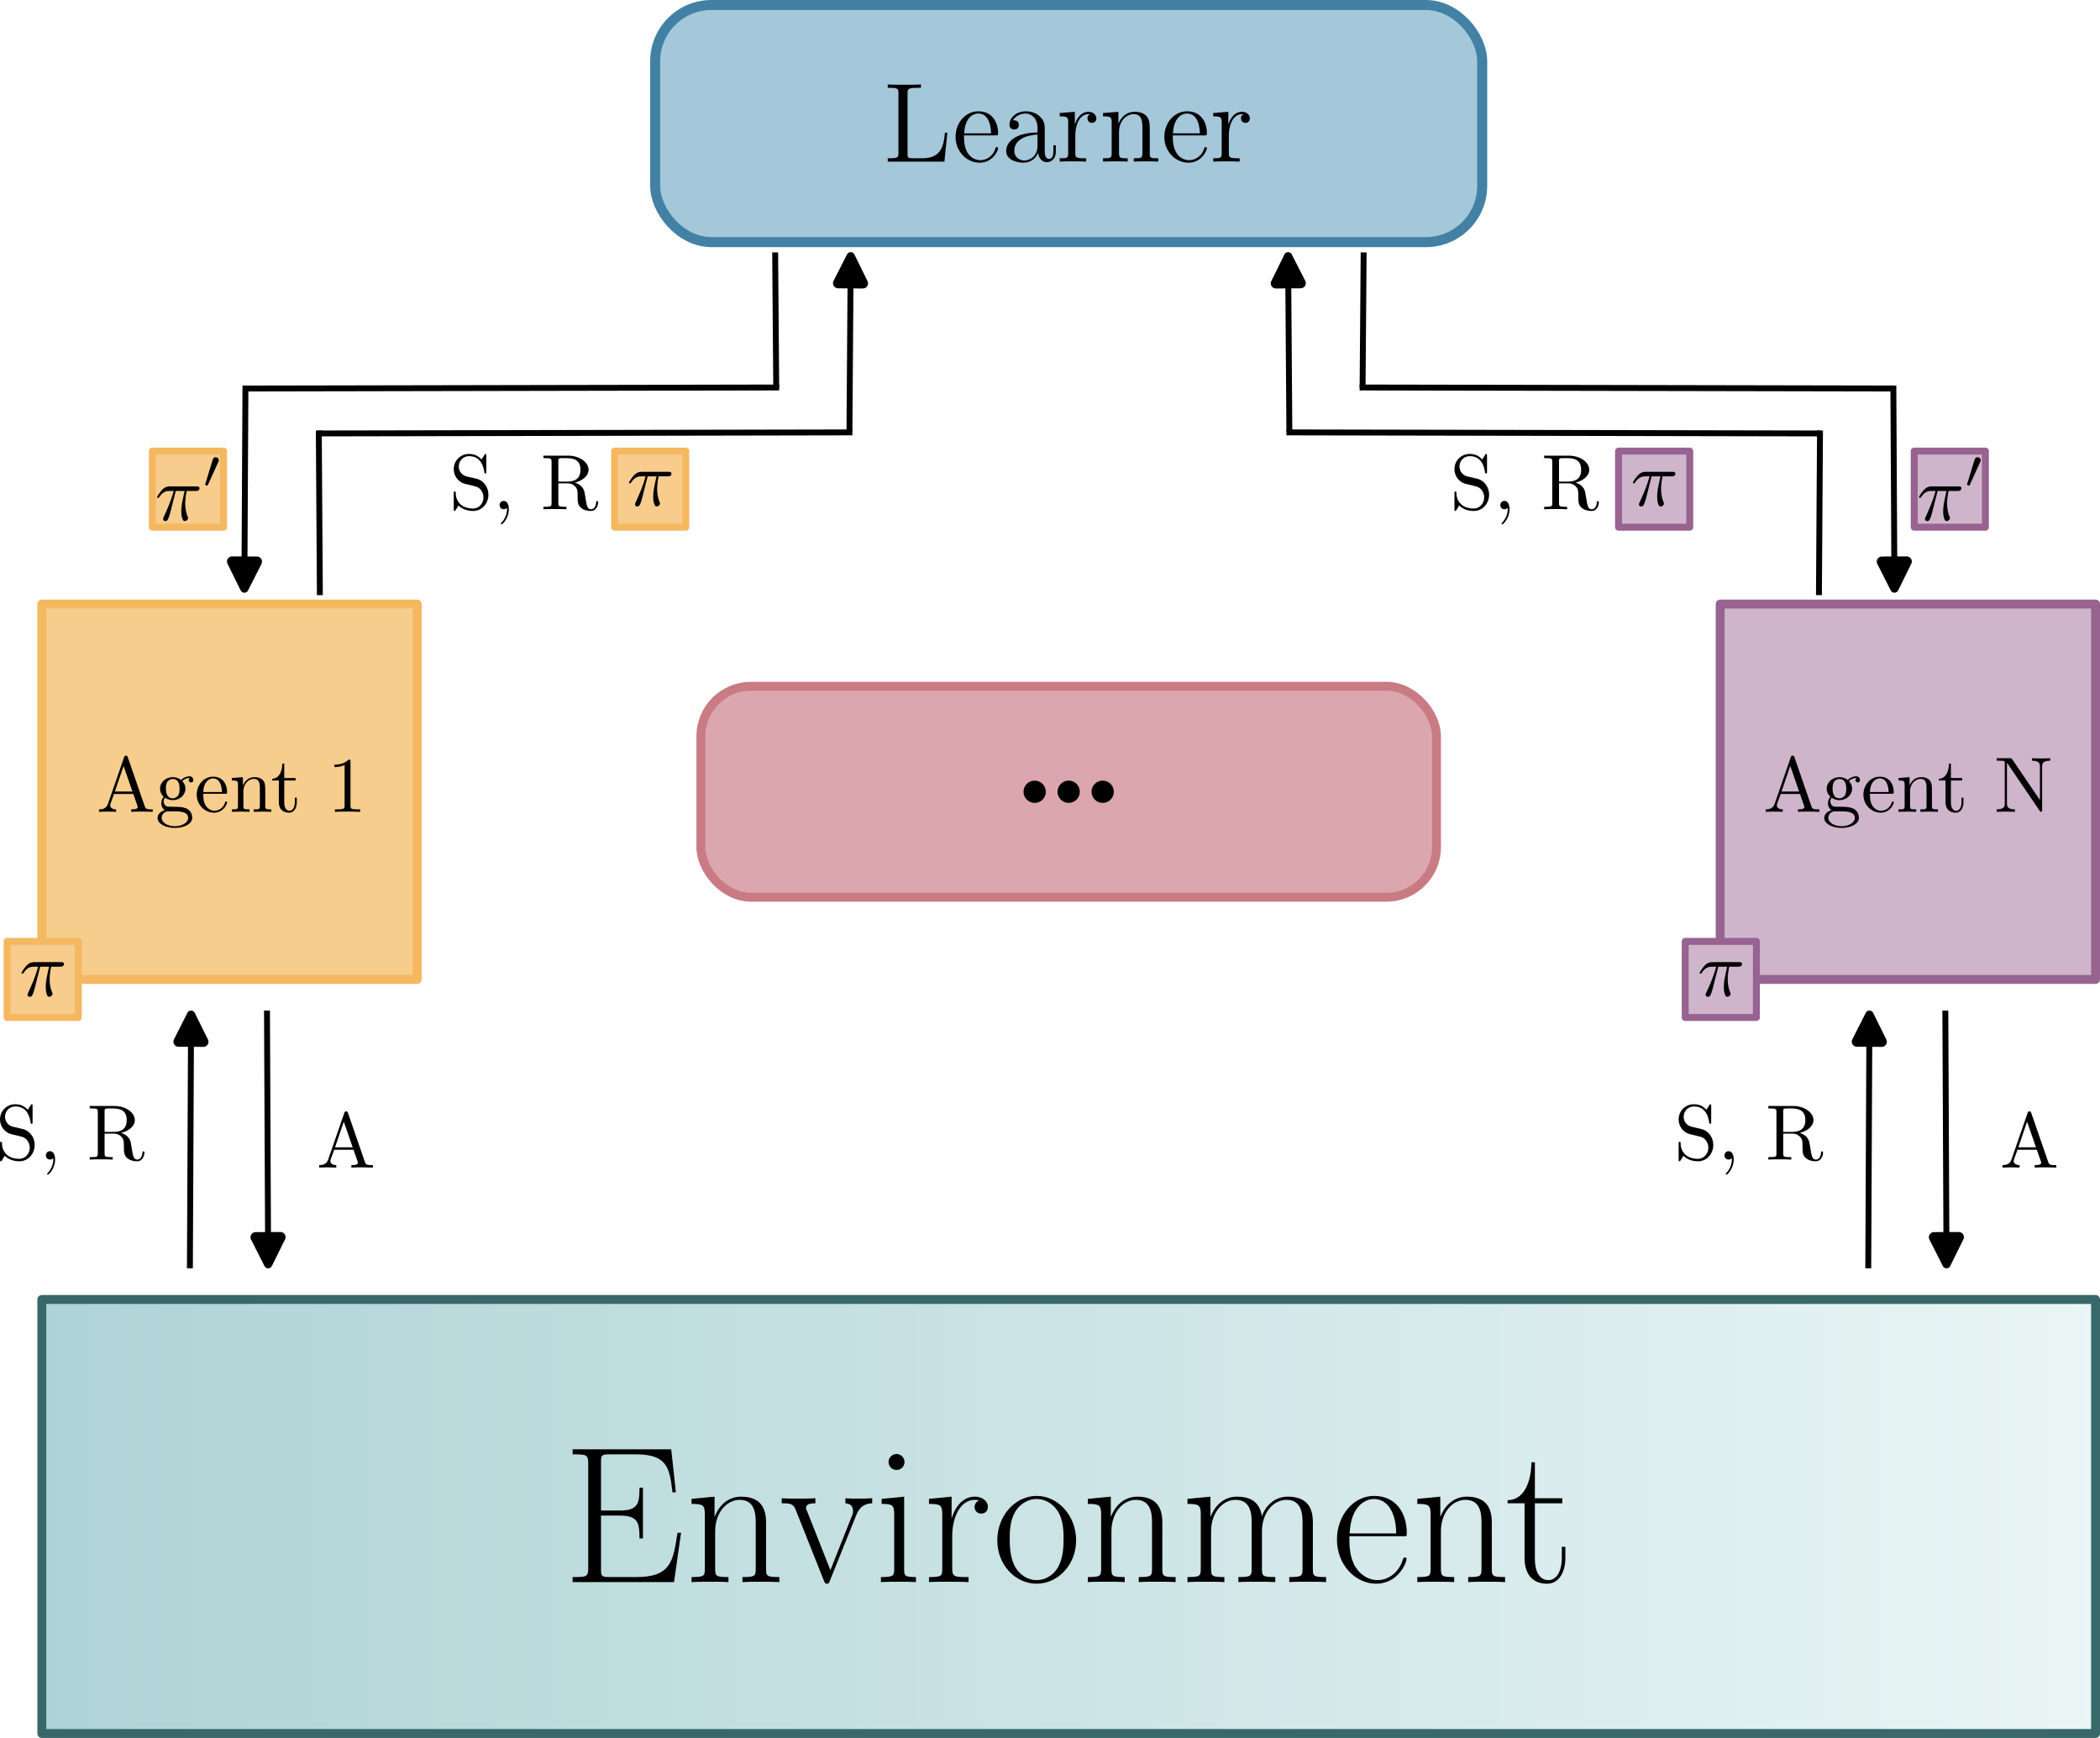 <?xml version="1.0" encoding="UTF-8" standalone="no"?>
<!-- Created with Inkscape (http://www.inkscape.org/) -->

<svg
   width="94.216mm"
   height="77.971mm"
   viewBox="0 0 94.216 77.971"
   version="1.1"
   id="svg1"
   inkscape:version="1.3.2 (091e20ef0f, 2023-11-25, custom)"
   sodipodi:docname="CTDE.svg"
   inkscape:export-filename="CTDE.pdf"
   inkscape:export-xdpi="350"
   inkscape:export-ydpi="350"
   xmlns:inkscape="http://www.inkscape.org/namespaces/inkscape"
   xmlns:sodipodi="http://sodipodi.sourceforge.net/DTD/sodipodi-0.dtd"
   xmlns:xlink="http://www.w3.org/1999/xlink"
   xmlns="http://www.w3.org/2000/svg"
   xmlns:svg="http://www.w3.org/2000/svg">
  <sodipodi:namedview
     id="namedview1"
     pagecolor="#ffffff"
     bordercolor="#000000"
     borderopacity="0.25"
     inkscape:showpageshadow="2"
     inkscape:pageopacity="0.0"
     inkscape:pagecheckerboard="0"
     inkscape:deskcolor="#d1d1d1"
     inkscape:document-units="mm"
     inkscape:zoom="2.8284271"
     inkscape:cx="30.935922"
     inkscape:cy="157.50804"
     inkscape:window-width="3840"
     inkscape:window-height="2124"
     inkscape:window-x="3840"
     inkscape:window-y="0"
     inkscape:window-maximized="1"
     inkscape:current-layer="layer1"
     showgrid="true" />
  <defs
     id="defs1">
    <linearGradient
       id="linearGradient76"
       inkscape:collect="always">
      <stop
         style="stop-color:#aed3d6;stop-opacity:1;"
         offset="0"
         id="stop76" />
      <stop
         style="stop-color:#eaf5f5;stop-opacity:1;"
         offset="1"
         id="stop77" />
    </linearGradient>
    <marker
       style="overflow:visible"
       id="RoundedArrow"
       refX="0"
       refY="0"
       orient="auto-start-reverse"
       inkscape:stockid="Rounded arrow"
       markerWidth="1"
       markerHeight="1"
       viewBox="0 0 1 1"
       inkscape:isstock="true"
       inkscape:collect="always"
       preserveAspectRatio="xMidYMid">
      <path
         transform="scale(0.7)"
         d="m -0.211,-4.106 6.422,3.211 a 1,1 90 0 1 0,1.789 L -0.211,4.106 A 1.236,1.236 31.717 0 1 -2,3 v -6 a 1.236,1.236 148.283 0 1 1.789,-1.106 z"
         style="fill:context-stroke;fill-rule:evenodd;stroke:none"
         id="path8" />
    </marker>
    <marker
       style="overflow:visible"
       id="RoundedArrow-2"
       refX="0"
       refY="0"
       orient="auto-start-reverse"
       inkscape:stockid="Rounded arrow"
       markerWidth="1"
       markerHeight="1"
       viewBox="0 0 1 1"
       inkscape:isstock="true"
       inkscape:collect="always"
       preserveAspectRatio="xMidYMid">
      <path
         transform="scale(0.7)"
         d="m -0.211,-4.106 6.422,3.211 a 1,1 90 0 1 0,1.789 L -0.211,4.106 A 1.236,1.236 31.717 0 1 -2,3 v -6 a 1.236,1.236 148.283 0 1 1.789,-1.106 z"
         style="fill:context-stroke;fill-rule:evenodd;stroke:none"
         id="path8-9" />
    </marker>
    <marker
       style="overflow:visible"
       id="RoundedArrow-6"
       refX="0"
       refY="0"
       orient="auto-start-reverse"
       inkscape:stockid="Rounded arrow"
       markerWidth="1"
       markerHeight="1"
       viewBox="0 0 1 1"
       inkscape:isstock="true"
       inkscape:collect="always"
       preserveAspectRatio="xMidYMid">
      <path
         transform="scale(0.7)"
         d="m -0.211,-4.106 6.422,3.211 a 1,1 90 0 1 0,1.789 L -0.211,4.106 A 1.236,1.236 31.717 0 1 -2,3 v -6 a 1.236,1.236 148.283 0 1 1.789,-1.106 z"
         style="fill:context-stroke;fill-rule:evenodd;stroke:none"
         id="path8-1" />
    </marker>
    <marker
       style="overflow:visible"
       id="RoundedArrow-2-8"
       refX="0"
       refY="0"
       orient="auto-start-reverse"
       inkscape:stockid="Rounded arrow"
       markerWidth="1"
       markerHeight="1"
       viewBox="0 0 1 1"
       inkscape:isstock="true"
       inkscape:collect="always"
       preserveAspectRatio="xMidYMid">
      <path
         transform="scale(0.7)"
         d="m -0.211,-4.106 6.422,3.211 a 1,1 90 0 1 0,1.789 L -0.211,4.106 A 1.236,1.236 31.717 0 1 -2,3 v -6 a 1.236,1.236 148.283 0 1 1.789,-1.106 z"
         style="fill:context-stroke;fill-rule:evenodd;stroke:none"
         id="path8-9-7" />
    </marker>
    <linearGradient
       inkscape:collect="always"
       xlink:href="#linearGradient76"
       id="linearGradient77"
       x1="54.181"
       y1="95.068"
       x2="146.721"
       y2="95.068"
       gradientUnits="userSpaceOnUse" />
    <marker
       style="overflow:visible"
       id="RoundedArrow-63"
       refX="0"
       refY="0"
       orient="auto-start-reverse"
       inkscape:stockid="Rounded arrow"
       markerWidth="1"
       markerHeight="1"
       viewBox="0 0 1 1"
       inkscape:isstock="true"
       inkscape:collect="always"
       preserveAspectRatio="xMidYMid">
      <path
         transform="scale(0.7)"
         d="m -0.211,-4.106 6.422,3.211 a 1,1 90 0 1 0,1.789 L -0.211,4.106 A 1.236,1.236 31.717 0 1 -2,3 v -6 a 1.236,1.236 148.283 0 1 1.789,-1.106 z"
         style="fill:context-stroke;fill-rule:evenodd;stroke:none"
         id="path8-20" />
    </marker>
    <marker
       style="overflow:visible"
       id="RoundedArrow-63-7"
       refX="0"
       refY="0"
       orient="auto-start-reverse"
       inkscape:stockid="Rounded arrow"
       markerWidth="1"
       markerHeight="1"
       viewBox="0 0 1 1"
       inkscape:isstock="true"
       inkscape:collect="always"
       preserveAspectRatio="xMidYMid">
      <path
         transform="scale(0.7)"
         d="m -0.211,-4.106 6.422,3.211 a 1,1 90 0 1 0,1.789 L -0.211,4.106 A 1.236,1.236 31.717 0 1 -2,3 v -6 a 1.236,1.236 148.283 0 1 1.789,-1.106 z"
         style="fill:context-stroke;fill-rule:evenodd;stroke:none"
         id="path8-20-8" />
    </marker>
    <marker
       style="overflow:visible"
       id="RoundedArrow-63-2"
       refX="0"
       refY="0"
       orient="auto-start-reverse"
       inkscape:stockid="Rounded arrow"
       markerWidth="1"
       markerHeight="1"
       viewBox="0 0 1 1"
       inkscape:isstock="true"
       inkscape:collect="always"
       preserveAspectRatio="xMidYMid">
      <path
         transform="scale(0.7)"
         d="m -0.211,-4.106 6.422,3.211 a 1,1 90 0 1 0,1.789 L -0.211,4.106 A 1.236,1.236 31.717 0 1 -2,3 v -6 a 1.236,1.236 148.283 0 1 1.789,-1.106 z"
         style="fill:context-stroke;fill-rule:evenodd;stroke:none"
         id="path8-20-0" />
    </marker>
    <marker
       style="overflow:visible"
       id="RoundedArrow-63-7-6"
       refX="0"
       refY="0"
       orient="auto-start-reverse"
       inkscape:stockid="Rounded arrow"
       markerWidth="1"
       markerHeight="1"
       viewBox="0 0 1 1"
       inkscape:isstock="true"
       inkscape:collect="always"
       preserveAspectRatio="xMidYMid">
      <path
         transform="scale(0.7)"
         d="m -0.211,-4.106 6.422,3.211 a 1,1 90 0 1 0,1.789 L -0.211,4.106 A 1.236,1.236 31.717 0 1 -2,3 v -6 a 1.236,1.236 148.283 0 1 1.789,-1.106 z"
         style="fill:context-stroke;fill-rule:evenodd;stroke:none"
         id="path8-20-8-8" />
    </marker>
  </defs>
  <g
     inkscape:label="Layer 1"
     inkscape:groupmode="layer"
     id="layer1"
     transform="translate(-52.505,-27.034)">
    <rect
       style="fill:url(#linearGradient77);stroke:#38686a;stroke-width:0.4;stroke-linecap:round;stroke-linejoin:round;stroke-dasharray:none;stroke-opacity:1"
       id="rect1"
       width="92.14"
       height="19.473"
       x="54.381"
       y="85.332" />
    <rect
       style="fill:#f7cd8d;fill-opacity:1;stroke:#f4b860;stroke-width:0.4;stroke-linecap:round;stroke-linejoin:round;stroke-dasharray:none;stroke-opacity:1"
       id="rect1-3"
       width="16.841"
       height="16.841"
       x="54.381"
       y="54.134" />
    <rect
       style="fill:#dba6ae;fill-opacity:1;stroke:#c97b84;stroke-width:0.4;stroke-linecap:round;stroke-linejoin:round;stroke-dasharray:none;stroke-opacity:1"
       id="rect1-3-1"
       width="33.004"
       height="9.463"
       x="83.949"
       y="57.823"
       ry="2.245" />
    <rect
       style="fill:#a4c7da;fill-opacity:1;stroke:#4281a4;stroke-width:0.45;stroke-linecap:round;stroke-linejoin:round;stroke-dasharray:none;stroke-opacity:1"
       id="rect1-3-1-6"
       width="37.104"
       height="10.638"
       x="81.899"
       y="27.259"
       ry="2.524" />
    <rect
       style="fill:#cfb5cc;fill-opacity:1;stroke:#976391;stroke-width:0.4;stroke-linecap:round;stroke-linejoin:round;stroke-dasharray:none;stroke-opacity:1"
       id="rect1-3-0"
       width="16.841"
       height="16.841"
       x="129.68"
       y="54.134" />
    <g
       id="g2"
       transform="translate(2.813)">
      <path
         style="display:inline;fill:none;fill-rule:evenodd;stroke:#000000;stroke-width:0.265;stroke-linecap:butt;stroke-linejoin:miter;stroke-dasharray:none;stroke-opacity:1;marker-end:url(#RoundedArrow)"
         d="m 58.212,83.934 0.048,-10.307"
         id="path1"
         inkscape:connector-type="polyline"
         inkscape:connector-curvature="0" />
      <path
         style="display:inline;fill:none;fill-rule:evenodd;stroke:#000000;stroke-width:0.265;stroke-linecap:butt;stroke-linejoin:miter;stroke-dasharray:none;stroke-opacity:1;marker-end:url(#RoundedArrow-2)"
         d="m 61.67,72.373 0.048,10.307"
         id="path1-7"
         inkscape:connector-type="polyline"
         inkscape:connector-curvature="0" />
    </g>
    <g
       id="g2-0"
       transform="translate(78.112)">
      <path
         style="display:inline;fill:none;fill-rule:evenodd;stroke:#000000;stroke-width:0.265;stroke-linecap:butt;stroke-linejoin:miter;stroke-dasharray:none;stroke-opacity:1;marker-end:url(#RoundedArrow-6)"
         d="m 58.212,83.934 0.048,-10.307"
         id="path1-2"
         inkscape:connector-type="polyline"
         inkscape:connector-curvature="0" />
      <path
         style="display:inline;fill:none;fill-rule:evenodd;stroke:#000000;stroke-width:0.265;stroke-linecap:butt;stroke-linejoin:miter;stroke-dasharray:none;stroke-opacity:1;marker-end:url(#RoundedArrow-2-8)"
         d="m 61.67,72.373 0.048,10.307"
         id="path1-7-3"
         inkscape:connector-type="polyline"
         inkscape:connector-curvature="0" />
    </g>
    <g
       inkscape:label=""
       transform="matrix(0.483,0,0,0.483,74.381,62.706)"
       id="g7-2">
      <g
         fill="#000000"
         fill-opacity="1"
         id="g11-7"
         transform="matrix(0.353,0,0,0.353,-0.902,-0.498)">
        <g
           id="g6-8"
           transform="translate(68.901,18.927)" />
      </g>
    </g>
    <g
       id="g79"
       transform="translate(3.8146973e-6,17.87)">
      <circle
         style="fill:#000000;fill-opacity:1;stroke:none;stroke-width:0.207;stroke-linecap:round;stroke-linejoin:round;stroke-dasharray:none;stroke-opacity:1"
         id="path79"
         cx="98.925"
         cy="44.685"
         r="0.5" />
      <circle
         style="fill:#000000;fill-opacity:1;stroke:none;stroke-width:0.207;stroke-linecap:round;stroke-linejoin:round;stroke-dasharray:none;stroke-opacity:1"
         id="path79-3"
         cx="100.451"
         cy="44.685"
         r="0.5" />
      <circle
         style="fill:#000000;fill-opacity:1;stroke:none;stroke-width:0.207;stroke-linecap:round;stroke-linejoin:round;stroke-dasharray:none;stroke-opacity:1"
         id="path79-0"
         cx="101.977"
         cy="44.685"
         r="0.5" />
    </g>
    <g
       inkscape:label=""
       transform="translate(78.195,92.056)"
       id="g76">
      <g
         fill="#000000"
         fill-opacity="1"
         id="g70"
         transform="matrix(0.353,0,0,0.353,-1.15,-0.724)">
        <g
           id="g68"
           transform="translate(1.993,18.926)">
          <path
             d="M 15.047,-6.266 H 14.594 c -0.547,3.641 -0.859,5.625 -5.219,5.625 H 5.922 c -0.984,0 -1.047,-0.125 -1.047,-0.969 v -6.844 h 2.344 c 2.328,0 2.547,0.844 2.547,2.906 h 0.438 V -12 h -0.438 c 0,2.062 -0.219,2.906 -2.547,2.906 H 4.875 v -6.172 c 0,-0.844 0.062,-0.969 1.047,-0.969 H 9.312 c 3.844,0 4.297,1.547 4.641,4.828 h 0.438 L 13.797,-16.875 H 1.266 v 0.641 c 1.703,0 1.984,0 1.984,1.125 v 13.344 c 0,1.125 -0.281,1.125 -1.984,1.125 V 0 H 14.156 Z m 0,0"
             id="path67" />
        </g>
        <g
           id="g69"
           transform="translate(17.564,18.926)">
          <path
             d="m 10.281,-7.531 c 0,-1.266 -0.25,-3.328 -3.172,-3.328 -1.953,0 -2.969,1.516 -3.344,2.516 h -0.031 v -2.516 L 0.812,-10.578 V -9.938 c 1.469,0 1.688,0.156 1.688,1.344 v 6.891 c 0,0.938 -0.094,1.062 -1.688,1.062 V 0 C 1.406,-0.047 2.5,-0.047 3.141,-0.047 c 0.656,0 1.766,0 2.359,0.047 v -0.641 c -1.578,0 -1.688,-0.109 -1.688,-1.062 V -6.469 c 0,-2.281 1.391,-3.984 3.125,-3.984 1.828,0 2.031,1.625 2.031,2.828 v 5.922 c 0,0.938 -0.094,1.062 -1.688,1.062 V 0 c 0.594,-0.047 1.688,-0.047 2.328,-0.047 0.656,0 1.766,0 2.359,0.047 v -0.641 c -1.578,0 -1.688,-0.109 -1.688,-1.062 z m 0,0"
             id="path68" />
        </g>
      </g>
      <g
         fill="#000000"
         fill-opacity="1"
         id="g74"
         transform="matrix(0.353,0,0,0.353,-1.15,-0.724)">
        <g
           id="g71"
           transform="translate(29.584,18.926)">
          <path
             d="m 9.688,-8.422 c 0.219,-0.547 0.625,-1.547 2.062,-1.594 v -0.641 c -0.469,0.031 -1.094,0.047 -1.562,0.047 -0.516,0 -1.344,0 -1.844,-0.047 v 0.641 c 0.625,0.047 0.969,0.344 0.969,1 0,0.219 0,0.266 -0.141,0.609 L 6.438,-1.516 3.5,-8.953 c -0.156,-0.312 -0.156,-0.359 -0.156,-0.469 0,-0.594 0.812,-0.594 1.188,-0.594 v -0.641 c -0.594,0.047 -1.688,0.047 -2.297,0.047 -0.672,0 -1.438,0 -1.984,-0.047 v 0.641 c 0.938,0 1.453,0 1.75,0.766 l 3.594,9.031 C 5.75,0.156 5.781,0.203 6,0.203 c 0.219,0 0.25,-0.047 0.391,-0.422 z m 0,0"
             id="path70" />
        </g>
        <g
           id="use12"
           transform="translate(41.598,18.926)">
          <path
             d="m 3.844,-15.266 c 0,-0.547 -0.453,-1.016 -1.016,-1.016 -0.547,0 -1.016,0.453 -1.016,1.016 0,0.547 0.438,1.016 1.016,1.016 0.547,0 1.016,-0.438 1.016,-1.016 z m -2.906,4.688 V -9.938 c 1.391,0 1.594,0.156 1.594,1.344 v 6.891 c 0,0.938 -0.109,1.062 -1.688,1.062 V 0 C 1.438,-0.047 2.5,-0.047 3.125,-0.047 c 0.594,0 1.609,0 2.172,0.047 v -0.641 c -1.453,0 -1.5,-0.156 -1.5,-1.047 v -9.172 z m 0,0"
             id="path22" />
        </g>
        <g
           id="use13"
           transform="translate(47.785,18.926)">
          <path
             d="m 3.719,-5.844 c 0,-2.391 1.016,-4.609 2.875,-4.609 0.172,0 0.344,0.016 0.516,0.094 0,0 -0.547,0.172 -0.547,0.812 0,0.594 0.469,0.844 0.844,0.844 0.297,0 0.844,-0.172 0.844,-0.859 0,-0.797 -0.797,-1.297 -1.641,-1.297 -1.875,0 -2.688,1.844 -2.938,2.703 h -0.031 v -2.703 l -2.875,0.281 V -9.938 c 1.469,0 1.688,0.156 1.688,1.344 v 6.891 c 0,0.938 -0.094,1.062 -1.688,1.062 V 0 c 0.594,-0.047 1.734,-0.047 2.375,-0.047 0.719,0 1.984,0 2.656,0.047 v -0.641 c -1.781,0 -2.078,0 -2.078,-1.125 z m 0,0"
             id="path71" />
        </g>
        <g
           id="use14"
           transform="translate(56.562,18.926)">
          <path
             d="m 10.688,-5.297 c 0,-3.172 -2.312,-5.656 -5.016,-5.656 -2.703,0 -5,2.484 -5,5.656 0,3.109 2.297,5.5 5,5.5 2.703,0 5.016,-2.391 5.016,-5.5 z M 5.672,-0.25 c -1.156,0 -2.156,-0.688 -2.719,-1.656 C 2.328,-3.016 2.25,-4.406 2.25,-5.5 c 0,-1.047 0.047,-2.328 0.703,-3.453 0.484,-0.812 1.453,-1.609 2.719,-1.609 1.125,0 2.062,0.625 2.656,1.5 0.766,1.156 0.766,2.797 0.766,3.562 0,0.969 -0.047,2.453 -0.719,3.641 C 7.688,-0.719 6.609,-0.25 5.672,-0.25 Z m 0,0"
             id="path24" />
        </g>
        <g
           id="use15"
           transform="translate(67.929,18.926)">
          <path
             d="m 10.281,-7.531 c 0,-1.266 -0.25,-3.328 -3.172,-3.328 -1.953,0 -2.969,1.516 -3.344,2.516 h -0.031 v -2.516 L 0.812,-10.578 V -9.938 c 1.469,0 1.688,0.156 1.688,1.344 v 6.891 c 0,0.938 -0.094,1.062 -1.688,1.062 V 0 C 1.406,-0.047 2.5,-0.047 3.141,-0.047 c 0.656,0 1.766,0 2.359,0.047 v -0.641 c -1.578,0 -1.688,-0.109 -1.688,-1.062 V -6.469 c 0,-2.281 1.391,-3.984 3.125,-3.984 1.828,0 2.031,1.625 2.031,2.828 v 5.922 c 0,0.938 -0.094,1.062 -1.688,1.062 V 0 c 0.594,-0.047 1.688,-0.047 2.328,-0.047 0.656,0 1.766,0 2.359,0.047 v -0.641 c -1.578,0 -1.688,-0.109 -1.688,-1.062 z m 0,0"
             id="path25" />
        </g>
        <g
           id="use16"
           transform="translate(80.593,18.926)">
          <path
             d="m 16.75,-7.531 c 0,-1.234 -0.219,-3.328 -3.172,-3.328 -1.688,0 -2.844,1.141 -3.297,2.484 H 10.266 C 9.969,-10.406 8.5,-10.859 7.109,-10.859 c -1.953,0 -2.969,1.516 -3.344,2.516 h -0.031 v -2.516 L 0.812,-10.578 V -9.938 c 1.469,0 1.688,0.156 1.688,1.344 v 6.891 c 0,0.938 -0.094,1.062 -1.688,1.062 V 0 C 1.406,-0.047 2.5,-0.047 3.141,-0.047 c 0.656,0 1.766,0 2.359,0.047 v -0.641 c -1.578,0 -1.688,-0.109 -1.688,-1.062 V -6.469 c 0,-2.281 1.391,-3.984 3.125,-3.984 1.828,0 2.031,1.625 2.031,2.828 v 5.922 c 0,0.938 -0.094,1.062 -1.688,1.062 V 0 c 0.594,-0.047 1.688,-0.047 2.328,-0.047 0.656,0 1.766,0 2.359,0.047 v -0.641 c -1.578,0 -1.688,-0.109 -1.688,-1.062 V -6.469 c 0,-2.281 1.391,-3.984 3.125,-3.984 1.828,0 2.031,1.625 2.031,2.828 v 5.922 c 0,0.938 -0.094,1.062 -1.688,1.062 V 0 c 0.594,-0.047 1.688,-0.047 2.328,-0.047 0.656,0 1.766,0 2.359,0.047 v -0.641 c -1.594,0 -1.688,-0.109 -1.688,-1.062 z m 0,0"
             id="path72" />
        </g>
        <g
           id="use17"
           transform="translate(99.731,18.926)">
          <path
             d="m 9.438,-5.828 c 0.109,-0.094 0.109,-0.141 0.109,-0.391 0,-2.531 -1.344,-4.734 -4.172,-4.734 -2.625,0 -4.703,2.5 -4.703,5.547 0,3.219 2.344,5.609 4.984,5.609 2.766,0 3.859,-2.625 3.859,-3.156 C 9.516,-3.125 9.375,-3.125 9.312,-3.125 9.141,-3.125 9.125,-3.078 9.016,-2.781 8.469,-1.094 7.109,-0.25 5.828,-0.25 4.766,-0.25 3.688,-0.844 3.016,-1.938 2.25,-3.203 2.25,-4.656 2.25,-5.828 Z M 2.281,-6.188 c 0.172,-3.578 2.078,-4.375 3.078,-4.375 1.672,0 2.812,1.594 2.844,4.375 z m 0,0"
             id="path73" />
        </g>
        <g
           id="use18"
           transform="translate(109.804,18.926)">
          <path
             d="m 10.281,-7.531 c 0,-1.266 -0.25,-3.328 -3.172,-3.328 -1.953,0 -2.969,1.516 -3.344,2.516 h -0.031 v -2.516 L 0.812,-10.578 V -9.938 c 1.469,0 1.688,0.156 1.688,1.344 v 6.891 c 0,0.938 -0.094,1.062 -1.688,1.062 V 0 C 1.406,-0.047 2.5,-0.047 3.141,-0.047 c 0.656,0 1.766,0 2.359,0.047 v -0.641 c -1.578,0 -1.688,-0.109 -1.688,-1.062 V -6.469 c 0,-2.281 1.391,-3.984 3.125,-3.984 1.828,0 2.031,1.625 2.031,2.828 v 5.922 c 0,0.938 -0.094,1.062 -1.688,1.062 V 0 c 0.594,-0.047 1.688,-0.047 2.328,-0.047 0.656,0 1.766,0 2.359,0.047 v -0.641 c -1.578,0 -1.688,-0.109 -1.688,-1.062 z m 0,0"
             id="path74" />
        </g>
      </g>
      <g
         fill="#000000"
         fill-opacity="1"
         id="g75"
         transform="matrix(0.353,0,0,0.353,-1.15,-0.724)">
        <g
           id="use19"
           transform="translate(121.824,18.926)">
          <path
             d="M 3.734,-10.016 H 7.219 V -10.656 H 3.734 v -4.578 h -0.438 C 3.25,-12.688 2.375,-10.453 0.266,-10.406 v 0.391 h 2.156 v 6.969 c 0,0.469 0,3.25 2.875,3.25 1.469,0 2.312,-1.438 2.312,-3.281 v -1.406 H 7.156 V -3.094 C 7.156,-1.391 6.5,-0.25 5.453,-0.25 c -0.719,0 -1.719,-0.5 -1.719,-2.75 z m 0,0"
             id="path75" />
        </g>
      </g>
    </g>
    <g
       id="g1"
       transform="translate(0.132,0.068)">
      <path
         style="display:inline;fill:none;fill-rule:evenodd;stroke:#000000;stroke-width:0.265;stroke-linecap:butt;stroke-linejoin:miter;stroke-dasharray:none;stroke-opacity:1;marker-end:url(#RoundedArrow-63)"
         d="m 90.483,46.334 0.049,-6.801"
         id="path1-4"
         inkscape:connector-type="polyline"
         inkscape:connector-curvature="0" />
      <path
         style="display:inline;fill:none;fill-rule:evenodd;stroke:#000000;stroke-width:0.265;stroke-linecap:butt;stroke-linejoin:miter;stroke-dasharray:none;stroke-opacity:1"
         d="m 90.615,46.365 -23.978,0.047"
         id="path1-7-7"
         inkscape:connector-type="polyline"
         inkscape:connector-curvature="0" />
      <path
         style="display:inline;fill:none;fill-rule:evenodd;stroke:#000000;stroke-width:0.265;stroke-linecap:butt;stroke-linejoin:miter;stroke-dasharray:none;stroke-opacity:1"
         d="m 66.676,46.279 0.048,7.387"
         id="path1-7-7-9"
         inkscape:connector-type="polyline"
         inkscape:connector-curvature="0" />
      <path
         style="display:inline;fill:none;fill-rule:evenodd;stroke:#000000;stroke-width:0.265;stroke-linecap:butt;stroke-linejoin:miter;stroke-dasharray:none;stroke-opacity:1;marker-end:url(#RoundedArrow-63-7)"
         d="m 63.385,44.264 -0.043,8.038"
         id="path1-4-4"
         inkscape:connector-type="polyline"
         inkscape:connector-curvature="0" />
      <path
         style="display:inline;fill:none;fill-rule:evenodd;stroke:#000000;stroke-width:0.265;stroke-linecap:butt;stroke-linejoin:miter;stroke-dasharray:none;stroke-opacity:1"
         d="M 63.352,44.396 87.33,44.35"
         id="path1-7-7-3"
         inkscape:connector-type="polyline"
         inkscape:connector-curvature="0" />
      <path
         style="display:inline;fill:none;fill-rule:evenodd;stroke:#000000;stroke-width:0.265;stroke-linecap:butt;stroke-linejoin:miter;stroke-dasharray:none;stroke-opacity:1"
         d="M 87.198,44.363 87.15,38.29"
         id="path1-7-7-9-1"
         inkscape:connector-type="polyline"
         inkscape:connector-curvature="0" />
    </g>
    <g
       id="g2-6"
       transform="matrix(-1,0,0,1,200.835,0.068)">
      <path
         style="display:inline;fill:none;fill-rule:evenodd;stroke:#000000;stroke-width:0.265;stroke-linecap:butt;stroke-linejoin:miter;stroke-dasharray:none;stroke-opacity:1;marker-end:url(#RoundedArrow-63-2)"
         d="m 90.483,46.334 0.049,-6.801"
         id="path1-4-6"
         inkscape:connector-type="polyline"
         inkscape:connector-curvature="0" />
      <path
         style="display:inline;fill:none;fill-rule:evenodd;stroke:#000000;stroke-width:0.265;stroke-linecap:butt;stroke-linejoin:miter;stroke-dasharray:none;stroke-opacity:1"
         d="m 90.615,46.365 -23.978,0.047"
         id="path1-7-7-4"
         inkscape:connector-type="polyline"
         inkscape:connector-curvature="0" />
      <path
         style="display:inline;fill:none;fill-rule:evenodd;stroke:#000000;stroke-width:0.265;stroke-linecap:butt;stroke-linejoin:miter;stroke-dasharray:none;stroke-opacity:1"
         d="m 66.676,46.279 0.048,7.387"
         id="path1-7-7-9-9"
         inkscape:connector-type="polyline"
         inkscape:connector-curvature="0" />
      <path
         style="display:inline;fill:none;fill-rule:evenodd;stroke:#000000;stroke-width:0.265;stroke-linecap:butt;stroke-linejoin:miter;stroke-dasharray:none;stroke-opacity:1;marker-end:url(#RoundedArrow-63-7-6)"
         d="m 63.385,44.264 -0.043,8.038"
         id="path1-4-4-5"
         inkscape:connector-type="polyline"
         inkscape:connector-curvature="0" />
      <path
         style="display:inline;fill:none;fill-rule:evenodd;stroke:#000000;stroke-width:0.265;stroke-linecap:butt;stroke-linejoin:miter;stroke-dasharray:none;stroke-opacity:1"
         d="M 63.352,44.396 87.33,44.35"
         id="path1-7-7-3-0"
         inkscape:connector-type="polyline"
         inkscape:connector-curvature="0" />
      <path
         style="display:inline;fill:none;fill-rule:evenodd;stroke:#000000;stroke-width:0.265;stroke-linecap:butt;stroke-linejoin:miter;stroke-dasharray:none;stroke-opacity:1"
         d="M 87.198,44.363 87.15,38.29"
         id="path1-7-7-9-1-4"
         inkscape:connector-type="polyline"
         inkscape:connector-curvature="0" />
    </g>
  </g>
  <g
     inkscape:label=""
     transform="translate(79.216,33.9)"
     id="g14">
    <g
       fill="#000000"
       fill-opacity="1"
       id="g6"
       transform="matrix(0.353,0,0,0.353,-0.813,-0.585)">
      <g
         id="g2-2"
         transform="translate(1.993,8.8)">
        <path
           d="m 3.969,-6.938 c -0.047,-0.125 -0.078,-0.203 -0.234,-0.203 -0.156,0 -0.188,0.062 -0.234,0.203 L 1.438,-0.984 C 1.25,-0.469 0.859,-0.312 0.312,-0.312 V 0 c 0.234,-0.016 0.672,-0.031 1.016,-0.031 0.312,0 0.828,0.016 1.156,0.031 v -0.312 c -0.5,0 -0.75,-0.25 -0.75,-0.5 0,-0.031 0.016,-0.141 0.016,-0.156 L 2.219,-2.266 H 4.672 L 5.203,-0.75 c 0.016,0.047 0.031,0.109 0.031,0.141 0,0.297 -0.562,0.297 -0.828,0.297 V 0 c 0.359,-0.031 1.062,-0.031 1.438,-0.031 0.422,0 0.891,0.016 1.297,0.031 V -0.312 H 6.969 C 6.375,-0.312 6.234,-0.375 6.125,-0.703 Z m -0.531,1.109 1.125,3.25 H 2.328 Z m 0,0"
           id="path1-72" />
      </g>
      <g
         id="g3"
         transform="translate(9.465,8.8)">
        <path
           d="m 2.219,-1.719 c -0.875,0 -0.875,-1 -0.875,-1.219 0,-0.266 0.016,-0.594 0.156,-0.844 0.078,-0.109 0.312,-0.391 0.719,-0.391 0.859,0 0.859,0.984 0.859,1.219 0,0.266 0,0.594 -0.156,0.844 C 2.844,-2 2.609,-1.719 2.219,-1.719 Z M 1.062,-1.328 c 0,-0.031 0,-0.266 0.156,-0.469 0.391,0.281 0.812,0.312 1,0.312 0.922,0 1.609,-0.688 1.609,-1.453 0,-0.375 -0.156,-0.734 -0.406,-0.969 C 3.781,-4.25 4.141,-4.297 4.312,-4.297 c 0.031,0 0.078,0 0.109,0.016 C 4.312,-4.25 4.25,-4.141 4.25,-4.016 c 0,0.172 0.141,0.281 0.297,0.281 0.094,0 0.281,-0.062 0.281,-0.297 0,-0.172 -0.109,-0.484 -0.5,-0.484 -0.203,0 -0.641,0.062 -1.062,0.469 C 2.844,-4.375 2.438,-4.406 2.219,-4.406 c -0.938,0 -1.625,0.688 -1.625,1.453 0,0.438 0.219,0.812 0.469,1.031 -0.125,0.141 -0.312,0.469 -0.312,0.828 0,0.312 0.141,0.688 0.453,0.891 -0.609,0.156 -0.922,0.594 -0.922,0.984 0,0.719 0.984,1.266 2.203,1.266 1.172,0 2.203,-0.5 2.203,-1.281 0,-0.344 -0.125,-0.859 -0.641,-1.141 -0.531,-0.266 -1.109,-0.266 -1.719,-0.266 -0.25,0 -0.672,0 -0.75,-0.016 C 1.266,-0.703 1.062,-1 1.062,-1.328 Z M 2.5,1.828 c -1.016,0 -1.703,-0.516 -1.703,-1.047 0,-0.453 0.375,-0.828 0.812,-0.844 h 0.594 c 0.859,0 1.969,0 1.969,0.844 0,0.547 -0.703,1.047 -1.672,1.047 z m 0,0"
           id="path2" />
      </g>
      <g
         id="g4"
         transform="translate(14.446,8.8)">
        <path
           d="M 1.109,-2.516 C 1.172,-4 2.016,-4.25 2.359,-4.25 c 1.016,0 1.125,1.344 1.125,1.734 z m 0,0.219 h 2.781 c 0.219,0 0.25,0 0.25,-0.219 0,-0.984 -0.547,-1.953 -1.781,-1.953 -1.156,0 -2.078,1.031 -2.078,2.281 0,1.328 1.047,2.297 2.188,2.297 C 3.688,0.109 4.141,-1 4.141,-1.188 4.141,-1.281 4.062,-1.312 4,-1.312 c -0.078,0 -0.109,0.062 -0.125,0.141 -0.344,1.031 -1.25,1.031 -1.344,1.031 -0.5,0 -0.891,-0.297 -1.125,-0.672 -0.297,-0.469 -0.297,-1.125 -0.297,-1.484 z m 0,0"
           id="path3" />
      </g>
      <g
         id="g5"
         transform="translate(18.874,8.8)">
        <path
           d="M 1.094,-3.422 V -0.75 c 0,0.438 -0.109,0.438 -0.781,0.438 V 0 c 0.359,-0.016 0.859,-0.031 1.141,-0.031 0.25,0 0.766,0.016 1.109,0.031 v -0.312 c -0.672,0 -0.781,0 -0.781,-0.438 V -2.594 C 1.781,-3.625 2.5,-4.188 3.125,-4.188 c 0.641,0 0.75,0.531 0.75,1.109 V -0.75 c 0,0.438 -0.109,0.438 -0.781,0.438 V 0 c 0.344,-0.016 0.859,-0.031 1.125,-0.031 0.25,0 0.781,0.016 1.109,0.031 v -0.312 c -0.516,0 -0.766,0 -0.766,-0.297 v -1.906 c 0,-0.859 0,-1.156 -0.312,-1.516 -0.141,-0.172 -0.469,-0.375 -1.047,-0.375 C 2.469,-4.406 2,-3.984 1.719,-3.359 V -4.406 L 0.312,-4.297 v 0.312 c 0.703,0 0.781,0.062 0.781,0.562 z m 0,0"
           id="path4" />
      </g>
    </g>
    <g
       fill="#000000"
       fill-opacity="1"
       id="g8"
       transform="matrix(0.353,0,0,0.353,-0.813,-0.585)">
      <g
         id="g7"
         transform="translate(24.13,8.8)">
        <path
           d="m 1.719,-3.984 h 1.438 v -0.312 H 1.719 V -6.125 h -0.25 c 0,0.812 -0.297,1.875 -1.281,1.922 v 0.219 h 0.844 v 2.75 c 0,1.219 0.938,1.344 1.297,1.344 0.703,0 0.984,-0.703 0.984,-1.344 v -0.562 h -0.25 V -1.25 c 0,0.734 -0.297,1.109 -0.672,1.109 -0.672,0 -0.672,-0.906 -0.672,-1.078 z m 0,0"
           id="path6" />
      </g>
    </g>
    <g
       fill="#000000"
       fill-opacity="1"
       id="g13"
       transform="matrix(0.353,0,0,0.353,-0.813,-0.585)">
      <g
         id="g12"
         transform="translate(31.332,8.8)">
        <path
           d="M 2.312,-6.672 C 2.219,-6.797 2.219,-6.812 2.031,-6.812 H 0.328 V -6.5 H 0.625 c 0.141,0 0.344,0.016 0.484,0.016 0.234,0.031 0.25,0.047 0.25,0.234 v 5.203 c 0,0.266 0,0.734 -1.031,0.734 V 0 C 0.672,-0.016 1.172,-0.031 1.5,-0.031 c 0.328,0 0.812,0.016 1.156,0.031 v -0.312 c -1.016,0 -1.016,-0.469 -1.016,-0.734 v -5.188 c 0.047,0.047 0.047,0.062 0.094,0.125 L 5.797,-0.125 C 5.891,-0.016 5.906,0 5.969,0 6.109,0 6.109,-0.062 6.109,-0.266 v -5.5 c 0,-0.266 0,-0.734 1.031,-0.734 v -0.312 c -0.359,0.016 -0.844,0.031 -1.172,0.031 -0.328,0 -0.812,-0.016 -1.156,-0.031 V -6.5 c 1.016,0 1.016,0.469 1.016,0.734 V -1.5 Z m 0,0"
           id="path8-2" />
      </g>
    </g>
  </g>
  <g
     inkscape:label=""
     transform="translate(4.441,33.9)"
     id="g56">
    <g
       fill="#000000"
       fill-opacity="1"
       id="g51"
       transform="matrix(0.353,0,0,0.353,-0.813,-0.585)">
      <g
         id="g47"
         transform="translate(1.993,8.8)">
        <path
           d="m 3.969,-6.938 c -0.047,-0.125 -0.078,-0.203 -0.234,-0.203 -0.156,0 -0.188,0.062 -0.234,0.203 L 1.438,-0.984 C 1.25,-0.469 0.859,-0.312 0.312,-0.312 V 0 c 0.234,-0.016 0.672,-0.031 1.016,-0.031 0.312,0 0.828,0.016 1.156,0.031 v -0.312 c -0.5,0 -0.75,-0.25 -0.75,-0.5 0,-0.031 0.016,-0.141 0.016,-0.156 L 2.219,-2.266 H 4.672 L 5.203,-0.75 c 0.016,0.047 0.031,0.109 0.031,0.141 0,0.297 -0.562,0.297 -0.828,0.297 V 0 c 0.359,-0.031 1.062,-0.031 1.438,-0.031 0.422,0 0.891,0.016 1.297,0.031 V -0.312 H 6.969 C 6.375,-0.312 6.234,-0.375 6.125,-0.703 Z m -0.531,1.109 1.125,3.25 H 2.328 Z m 0,0"
           id="path46" />
      </g>
      <g
         id="g48"
         transform="translate(9.465,8.8)">
        <path
           d="m 2.219,-1.719 c -0.875,0 -0.875,-1 -0.875,-1.219 0,-0.266 0.016,-0.594 0.156,-0.844 0.078,-0.109 0.312,-0.391 0.719,-0.391 0.859,0 0.859,0.984 0.859,1.219 0,0.266 0,0.594 -0.156,0.844 C 2.844,-2 2.609,-1.719 2.219,-1.719 Z M 1.062,-1.328 c 0,-0.031 0,-0.266 0.156,-0.469 0.391,0.281 0.812,0.312 1,0.312 0.922,0 1.609,-0.688 1.609,-1.453 0,-0.375 -0.156,-0.734 -0.406,-0.969 C 3.781,-4.25 4.141,-4.297 4.312,-4.297 c 0.031,0 0.078,0 0.109,0.016 C 4.312,-4.25 4.25,-4.141 4.25,-4.016 c 0,0.172 0.141,0.281 0.297,0.281 0.094,0 0.281,-0.062 0.281,-0.297 0,-0.172 -0.109,-0.484 -0.5,-0.484 -0.203,0 -0.641,0.062 -1.062,0.469 C 2.844,-4.375 2.438,-4.406 2.219,-4.406 c -0.938,0 -1.625,0.688 -1.625,1.453 0,0.438 0.219,0.812 0.469,1.031 -0.125,0.141 -0.312,0.469 -0.312,0.828 0,0.312 0.141,0.688 0.453,0.891 -0.609,0.156 -0.922,0.594 -0.922,0.984 0,0.719 0.984,1.266 2.203,1.266 1.172,0 2.203,-0.5 2.203,-1.281 0,-0.344 -0.125,-0.859 -0.641,-1.141 -0.531,-0.266 -1.109,-0.266 -1.719,-0.266 -0.25,0 -0.672,0 -0.75,-0.016 C 1.266,-0.703 1.062,-1 1.062,-1.328 Z M 2.5,1.828 c -1.016,0 -1.703,-0.516 -1.703,-1.047 0,-0.453 0.375,-0.828 0.812,-0.844 h 0.594 c 0.859,0 1.969,0 1.969,0.844 0,0.547 -0.703,1.047 -1.672,1.047 z m 0,0"
           id="path47" />
      </g>
      <g
         id="g49"
         transform="translate(14.446,8.8)">
        <path
           d="M 1.109,-2.516 C 1.172,-4 2.016,-4.25 2.359,-4.25 c 1.016,0 1.125,1.344 1.125,1.734 z m 0,0.219 h 2.781 c 0.219,0 0.25,0 0.25,-0.219 0,-0.984 -0.547,-1.953 -1.781,-1.953 -1.156,0 -2.078,1.031 -2.078,2.281 0,1.328 1.047,2.297 2.188,2.297 C 3.688,0.109 4.141,-1 4.141,-1.188 4.141,-1.281 4.062,-1.312 4,-1.312 c -0.078,0 -0.109,0.062 -0.125,0.141 -0.344,1.031 -1.25,1.031 -1.344,1.031 -0.5,0 -0.891,-0.297 -1.125,-0.672 -0.297,-0.469 -0.297,-1.125 -0.297,-1.484 z m 0,0"
           id="path48" />
      </g>
      <g
         id="g50"
         transform="translate(18.874,8.8)">
        <path
           d="M 1.094,-3.422 V -0.75 c 0,0.438 -0.109,0.438 -0.781,0.438 V 0 c 0.359,-0.016 0.859,-0.031 1.141,-0.031 0.25,0 0.766,0.016 1.109,0.031 v -0.312 c -0.672,0 -0.781,0 -0.781,-0.438 V -2.594 C 1.781,-3.625 2.5,-4.188 3.125,-4.188 c 0.641,0 0.75,0.531 0.75,1.109 V -0.75 c 0,0.438 -0.109,0.438 -0.781,0.438 V 0 c 0.344,-0.016 0.859,-0.031 1.125,-0.031 0.25,0 0.781,0.016 1.109,0.031 v -0.312 c -0.516,0 -0.766,0 -0.766,-0.297 v -1.906 c 0,-0.859 0,-1.156 -0.312,-1.516 -0.141,-0.172 -0.469,-0.375 -1.047,-0.375 C 2.469,-4.406 2,-3.984 1.719,-3.359 V -4.406 L 0.312,-4.297 v 0.312 c 0.703,0 0.781,0.062 0.781,0.562 z m 0,0"
           id="path49" />
      </g>
    </g>
    <g
       fill="#000000"
       fill-opacity="1"
       id="g53"
       transform="matrix(0.353,0,0,0.353,-0.813,-0.585)">
      <g
         id="g52"
         transform="translate(24.13,8.8)">
        <path
           d="m 1.719,-3.984 h 1.438 v -0.312 H 1.719 V -6.125 h -0.25 c 0,0.812 -0.297,1.875 -1.281,1.922 v 0.219 h 0.844 v 2.75 c 0,1.219 0.938,1.344 1.297,1.344 0.703,0 0.984,-0.703 0.984,-1.344 v -0.562 h -0.25 V -1.25 c 0,0.734 -0.297,1.109 -0.672,1.109 -0.672,0 -0.672,-0.906 -0.672,-1.078 z m 0,0"
           id="path51" />
      </g>
    </g>
    <g
       fill="#000000"
       fill-opacity="1"
       id="g55"
       transform="matrix(0.353,0,0,0.353,-0.813,-0.585)">
      <g
         id="g54"
         transform="translate(31.332,8.8)">
        <path
           d="m 2.938,-6.375 c 0,-0.25 0,-0.266 -0.234,-0.266 C 2.078,-6 1.203,-6 0.891,-6 v 0.312 c 0.203,0 0.781,0 1.297,-0.266 v 5.172 c 0,0.359 -0.031,0.469 -0.922,0.469 h -0.312 V 0 c 0.344,-0.031 1.203,-0.031 1.609,-0.031 0.391,0 1.266,0 1.609,0.031 v -0.312 h -0.312 c -0.906,0 -0.922,-0.109 -0.922,-0.469 z m 0,0"
           id="path53" />
      </g>
    </g>
  </g>
  <g
     inkscape:label=""
     transform="translate(-1.79e-7,49.54)"
     id="g16">
    <g
       fill="#000000"
       fill-opacity="1"
       id="g13-8"
       transform="matrix(0.353,0,0,0.353,-0.902,-0.624)">
      <g
         id="g11"
         transform="translate(1.993,8.8)">
        <path
           d="m 3.484,-3.875 -1.281,-0.297 c -0.625,-0.156 -1,-0.688 -1,-1.266 0,-0.703 0.531,-1.312 1.312,-1.312 1.656,0 1.875,1.641 1.938,2.078 0.016,0.062 0.016,0.125 0.125,0.125 0.125,0 0.125,-0.047 0.125,-0.234 v -2 c 0,-0.172 0,-0.25 -0.109,-0.25 -0.062,0 -0.078,0.016 -0.141,0.141 l -0.359,0.562 C 3.797,-6.625 3.391,-7.031 2.5,-7.031 c -1.109,0 -1.938,0.875 -1.938,1.938 0,0.828 0.531,1.562 1.297,1.828 0.109,0.031 0.625,0.156 1.328,0.328 0.266,0.062 0.562,0.141 0.844,0.5 0.203,0.266 0.312,0.594 0.312,0.922 0,0.703 -0.5,1.422 -1.344,1.422 -0.281,0 -1.047,-0.047 -1.578,-0.531 C 0.844,-1.172 0.812,-1.797 0.812,-2.156 0.797,-2.266 0.719,-2.266 0.688,-2.266 c -0.125,0 -0.125,0.078 -0.125,0.25 v 2 c 0,0.172 0,0.234 0.109,0.234 0.062,0 0.078,-0.016 0.141,-0.125 0,-0.016 0.031,-0.047 0.359,-0.578 0.312,0.344 0.953,0.703 1.844,0.703 1.156,0 1.953,-0.969 1.953,-2.078 0,-0.984 -0.656,-1.812 -1.484,-2.016 z m 0,0"
           id="path10" />
      </g>
      <g
         id="g12-9"
         transform="translate(7.528,8.8)">
        <path
           d="m 2.031,-0.016 c 0,-0.625 -0.25,-1.047 -0.641,-1.047 -0.359,0 -0.531,0.281 -0.531,0.531 0,0.266 0.172,0.531 0.531,0.531 0.156,0 0.281,-0.062 0.375,-0.141 L 1.781,-0.156 c 0.016,0 0.016,0 0.016,0.141 0,0.641 -0.266,1.25 -0.703,1.719 -0.062,0.062 -0.078,0.078 -0.078,0.109 0,0.078 0.047,0.109 0.094,0.109 0.125,0 0.922,-0.781 0.922,-1.938 z m 0,0"
           id="path11" />
      </g>
    </g>
    <g
       fill="#000000"
       fill-opacity="1"
       id="g15"
       transform="matrix(0.353,0,0,0.353,-0.902,-0.624)">
      <g
         id="g14-7"
         transform="translate(13.613,8.8)">
        <path
           d="M 2.234,-3.516 V -6.094 c 0,-0.234 0,-0.359 0.219,-0.391 C 2.547,-6.5 2.844,-6.5 3.047,-6.5 c 0.891,0 2,0.047 2,1.484 0,0.688 -0.234,1.5 -1.703,1.5 z m 2.109,0.125 C 5.297,-3.625 6.078,-4.234 6.078,-5.016 6.078,-5.969 4.938,-6.812 3.484,-6.812 H 0.344 V -6.5 h 0.25 c 0.766,0 0.781,0.109 0.781,0.469 v 5.25 c 0,0.359 -0.016,0.469 -0.781,0.469 h -0.25 V 0 c 0.359,-0.031 1.078,-0.031 1.453,-0.031 0.391,0 1.109,0 1.469,0.031 v -0.312 h -0.25 c -0.766,0 -0.781,-0.109 -0.781,-0.469 V -3.297 H 3.375 c 0.156,0 0.578,0 0.938,0.344 0.375,0.344 0.375,0.656 0.375,1.328 0,0.641 0,1.047 0.406,1.422 0.406,0.359 0.953,0.422 1.25,0.422 0.781,0 0.953,-0.812 0.953,-1.094 0,-0.062 0,-0.172 -0.125,-0.172 -0.109,0 -0.109,0.094 -0.125,0.156 C 6.984,-0.172 6.641,0 6.391,0 5.906,0 5.828,-0.516 5.688,-1.438 L 5.547,-2.234 C 5.375,-2.875 4.891,-3.203 4.344,-3.391 Z m 0,0"
           id="path13" />
      </g>
    </g>
  </g>
  <g
     inkscape:label=""
     transform="translate(20.357,20.365)"
     id="g16-9">
    <g
       fill="#000000"
       fill-opacity="1"
       id="g13-8-4"
       transform="matrix(0.353,0,0,0.353,-0.902,-0.624)">
      <g
         id="g11-9"
         transform="translate(1.993,8.8)">
        <path
           d="m 3.484,-3.875 -1.281,-0.297 c -0.625,-0.156 -1,-0.688 -1,-1.266 0,-0.703 0.531,-1.312 1.312,-1.312 1.656,0 1.875,1.641 1.938,2.078 0.016,0.062 0.016,0.125 0.125,0.125 0.125,0 0.125,-0.047 0.125,-0.234 v -2 c 0,-0.172 0,-0.25 -0.109,-0.25 -0.062,0 -0.078,0.016 -0.141,0.141 l -0.359,0.562 C 3.797,-6.625 3.391,-7.031 2.5,-7.031 c -1.109,0 -1.938,0.875 -1.938,1.938 0,0.828 0.531,1.562 1.297,1.828 0.109,0.031 0.625,0.156 1.328,0.328 0.266,0.062 0.562,0.141 0.844,0.5 0.203,0.266 0.312,0.594 0.312,0.922 0,0.703 -0.5,1.422 -1.344,1.422 -0.281,0 -1.047,-0.047 -1.578,-0.531 C 0.844,-1.172 0.812,-1.797 0.812,-2.156 0.797,-2.266 0.719,-2.266 0.688,-2.266 c -0.125,0 -0.125,0.078 -0.125,0.25 v 2 c 0,0.172 0,0.234 0.109,0.234 0.062,0 0.078,-0.016 0.141,-0.125 0,-0.016 0.031,-0.047 0.359,-0.578 0.312,0.344 0.953,0.703 1.844,0.703 1.156,0 1.953,-0.969 1.953,-2.078 0,-0.984 -0.656,-1.812 -1.484,-2.016 z m 0,0"
           id="path10-0" />
      </g>
      <g
         id="g12-9-91"
         transform="translate(7.528,8.8)">
        <path
           d="m 2.031,-0.016 c 0,-0.625 -0.25,-1.047 -0.641,-1.047 -0.359,0 -0.531,0.281 -0.531,0.531 0,0.266 0.172,0.531 0.531,0.531 0.156,0 0.281,-0.062 0.375,-0.141 L 1.781,-0.156 c 0.016,0 0.016,0 0.016,0.141 0,0.641 -0.266,1.25 -0.703,1.719 -0.062,0.062 -0.078,0.078 -0.078,0.109 0,0.078 0.047,0.109 0.094,0.109 0.125,0 0.922,-0.781 0.922,-1.938 z m 0,0"
           id="path11-7" />
      </g>
    </g>
    <g
       fill="#000000"
       fill-opacity="1"
       id="g15-71"
       transform="matrix(0.353,0,0,0.353,-0.902,-0.624)">
      <g
         id="g14-7-1"
         transform="translate(13.613,8.8)">
        <path
           d="M 2.234,-3.516 V -6.094 c 0,-0.234 0,-0.359 0.219,-0.391 C 2.547,-6.5 2.844,-6.5 3.047,-6.5 c 0.891,0 2,0.047 2,1.484 0,0.688 -0.234,1.5 -1.703,1.5 z m 2.109,0.125 C 5.297,-3.625 6.078,-4.234 6.078,-5.016 6.078,-5.969 4.938,-6.812 3.484,-6.812 H 0.344 V -6.5 h 0.25 c 0.766,0 0.781,0.109 0.781,0.469 v 5.25 c 0,0.359 -0.016,0.469 -0.781,0.469 h -0.25 V 0 c 0.359,-0.031 1.078,-0.031 1.453,-0.031 0.391,0 1.109,0 1.469,0.031 v -0.312 h -0.25 c -0.766,0 -0.781,-0.109 -0.781,-0.469 V -3.297 H 3.375 c 0.156,0 0.578,0 0.938,0.344 0.375,0.344 0.375,0.656 0.375,1.328 0,0.641 0,1.047 0.406,1.422 0.406,0.359 0.953,0.422 1.25,0.422 0.781,0 0.953,-0.812 0.953,-1.094 0,-0.062 0,-0.172 -0.125,-0.172 -0.109,0 -0.109,0.094 -0.125,0.156 C 6.984,-0.172 6.641,0 6.391,0 5.906,0 5.828,-0.516 5.688,-1.438 L 5.547,-2.234 C 5.375,-2.875 4.891,-3.203 4.344,-3.391 Z m 0,0"
           id="path13-5" />
      </g>
    </g>
  </g>
  <g
     inkscape:label=""
     transform="translate(65.253,20.365)"
     id="g16-9-6">
    <g
       fill="#000000"
       fill-opacity="1"
       id="g13-8-4-3"
       transform="matrix(0.353,0,0,0.353,-0.902,-0.624)">
      <g
         id="g11-9-8"
         transform="translate(1.993,8.8)">
        <path
           d="m 3.484,-3.875 -1.281,-0.297 c -0.625,-0.156 -1,-0.688 -1,-1.266 0,-0.703 0.531,-1.312 1.312,-1.312 1.656,0 1.875,1.641 1.938,2.078 0.016,0.062 0.016,0.125 0.125,0.125 0.125,0 0.125,-0.047 0.125,-0.234 v -2 c 0,-0.172 0,-0.25 -0.109,-0.25 -0.062,0 -0.078,0.016 -0.141,0.141 l -0.359,0.562 C 3.797,-6.625 3.391,-7.031 2.5,-7.031 c -1.109,0 -1.938,0.875 -1.938,1.938 0,0.828 0.531,1.562 1.297,1.828 0.109,0.031 0.625,0.156 1.328,0.328 0.266,0.062 0.562,0.141 0.844,0.5 0.203,0.266 0.312,0.594 0.312,0.922 0,0.703 -0.5,1.422 -1.344,1.422 -0.281,0 -1.047,-0.047 -1.578,-0.531 C 0.844,-1.172 0.812,-1.797 0.812,-2.156 0.797,-2.266 0.719,-2.266 0.688,-2.266 c -0.125,0 -0.125,0.078 -0.125,0.25 v 2 c 0,0.172 0,0.234 0.109,0.234 0.062,0 0.078,-0.016 0.141,-0.125 0,-0.016 0.031,-0.047 0.359,-0.578 0.312,0.344 0.953,0.703 1.844,0.703 1.156,0 1.953,-0.969 1.953,-2.078 0,-0.984 -0.656,-1.812 -1.484,-2.016 z m 0,0"
           id="path10-0-5" />
      </g>
      <g
         id="g12-9-91-6"
         transform="translate(7.528,8.8)">
        <path
           d="m 2.031,-0.016 c 0,-0.625 -0.25,-1.047 -0.641,-1.047 -0.359,0 -0.531,0.281 -0.531,0.531 0,0.266 0.172,0.531 0.531,0.531 0.156,0 0.281,-0.062 0.375,-0.141 L 1.781,-0.156 c 0.016,0 0.016,0 0.016,0.141 0,0.641 -0.266,1.25 -0.703,1.719 -0.062,0.062 -0.078,0.078 -0.078,0.109 0,0.078 0.047,0.109 0.094,0.109 0.125,0 0.922,-0.781 0.922,-1.938 z m 0,0"
           id="path11-7-1" />
      </g>
    </g>
    <g
       fill="#000000"
       fill-opacity="1"
       id="g15-71-1"
       transform="matrix(0.353,0,0,0.353,-0.902,-0.624)">
      <g
         id="g14-7-1-5"
         transform="translate(13.613,8.8)">
        <path
           d="M 2.234,-3.516 V -6.094 c 0,-0.234 0,-0.359 0.219,-0.391 C 2.547,-6.5 2.844,-6.5 3.047,-6.5 c 0.891,0 2,0.047 2,1.484 0,0.688 -0.234,1.5 -1.703,1.5 z m 2.109,0.125 C 5.297,-3.625 6.078,-4.234 6.078,-5.016 6.078,-5.969 4.938,-6.812 3.484,-6.812 H 0.344 V -6.5 h 0.25 c 0.766,0 0.781,0.109 0.781,0.469 v 5.25 c 0,0.359 -0.016,0.469 -0.781,0.469 h -0.25 V 0 c 0.359,-0.031 1.078,-0.031 1.453,-0.031 0.391,0 1.109,0 1.469,0.031 v -0.312 h -0.25 c -0.766,0 -0.781,-0.109 -0.781,-0.469 V -3.297 H 3.375 c 0.156,0 0.578,0 0.938,0.344 0.375,0.344 0.375,0.656 0.375,1.328 0,0.641 0,1.047 0.406,1.422 0.406,0.359 0.953,0.422 1.25,0.422 0.781,0 0.953,-0.812 0.953,-1.094 0,-0.062 0,-0.172 -0.125,-0.172 -0.109,0 -0.109,0.094 -0.125,0.156 C 6.984,-0.172 6.641,0 6.391,0 5.906,0 5.828,-0.516 5.688,-1.438 L 5.547,-2.234 C 5.375,-2.875 4.891,-3.203 4.344,-3.391 Z m 0,0"
           id="path13-5-9" />
      </g>
    </g>
  </g>
  <g
     inkscape:label=""
     transform="translate(75.311,49.54)"
     id="g16-2">
    <g
       fill="#000000"
       fill-opacity="1"
       id="g13-8-9"
       transform="matrix(0.353,0,0,0.353,-0.902,-0.624)">
      <g
         id="g11-3"
         transform="translate(1.993,8.8)">
        <path
           d="m 3.484,-3.875 -1.281,-0.297 c -0.625,-0.156 -1,-0.688 -1,-1.266 0,-0.703 0.531,-1.312 1.312,-1.312 1.656,0 1.875,1.641 1.938,2.078 0.016,0.062 0.016,0.125 0.125,0.125 0.125,0 0.125,-0.047 0.125,-0.234 v -2 c 0,-0.172 0,-0.25 -0.109,-0.25 -0.062,0 -0.078,0.016 -0.141,0.141 l -0.359,0.562 C 3.797,-6.625 3.391,-7.031 2.5,-7.031 c -1.109,0 -1.938,0.875 -1.938,1.938 0,0.828 0.531,1.562 1.297,1.828 0.109,0.031 0.625,0.156 1.328,0.328 0.266,0.062 0.562,0.141 0.844,0.5 0.203,0.266 0.312,0.594 0.312,0.922 0,0.703 -0.5,1.422 -1.344,1.422 -0.281,0 -1.047,-0.047 -1.578,-0.531 C 0.844,-1.172 0.812,-1.797 0.812,-2.156 0.797,-2.266 0.719,-2.266 0.688,-2.266 c -0.125,0 -0.125,0.078 -0.125,0.25 v 2 c 0,0.172 0,0.234 0.109,0.234 0.062,0 0.078,-0.016 0.141,-0.125 0,-0.016 0.031,-0.047 0.359,-0.578 0.312,0.344 0.953,0.703 1.844,0.703 1.156,0 1.953,-0.969 1.953,-2.078 0,-0.984 -0.656,-1.812 -1.484,-2.016 z m 0,0"
           id="path10-1" />
      </g>
      <g
         id="g12-9-9"
         transform="translate(7.528,8.8)">
        <path
           d="m 2.031,-0.016 c 0,-0.625 -0.25,-1.047 -0.641,-1.047 -0.359,0 -0.531,0.281 -0.531,0.531 0,0.266 0.172,0.531 0.531,0.531 0.156,0 0.281,-0.062 0.375,-0.141 L 1.781,-0.156 c 0.016,0 0.016,0 0.016,0.141 0,0.641 -0.266,1.25 -0.703,1.719 -0.062,0.062 -0.078,0.078 -0.078,0.109 0,0.078 0.047,0.109 0.094,0.109 0.125,0 0.922,-0.781 0.922,-1.938 z m 0,0"
           id="path11-4" />
      </g>
    </g>
    <g
       fill="#000000"
       fill-opacity="1"
       id="g15-7"
       transform="matrix(0.353,0,0,0.353,-0.902,-0.624)">
      <g
         id="g14-7-8"
         transform="translate(13.613,8.8)">
        <path
           d="M 2.234,-3.516 V -6.094 c 0,-0.234 0,-0.359 0.219,-0.391 C 2.547,-6.5 2.844,-6.5 3.047,-6.5 c 0.891,0 2,0.047 2,1.484 0,0.688 -0.234,1.5 -1.703,1.5 z m 2.109,0.125 C 5.297,-3.625 6.078,-4.234 6.078,-5.016 6.078,-5.969 4.938,-6.812 3.484,-6.812 H 0.344 V -6.5 h 0.25 c 0.766,0 0.781,0.109 0.781,0.469 v 5.25 c 0,0.359 -0.016,0.469 -0.781,0.469 h -0.25 V 0 c 0.359,-0.031 1.078,-0.031 1.453,-0.031 0.391,0 1.109,0 1.469,0.031 v -0.312 h -0.25 c -0.766,0 -0.781,-0.109 -0.781,-0.469 V -3.297 H 3.375 c 0.156,0 0.578,0 0.938,0.344 0.375,0.344 0.375,0.656 0.375,1.328 0,0.641 0,1.047 0.406,1.422 0.406,0.359 0.953,0.422 1.25,0.422 0.781,0 0.953,-0.812 0.953,-1.094 0,-0.062 0,-0.172 -0.125,-0.172 -0.109,0 -0.109,0.094 -0.125,0.156 C 6.984,-0.172 6.641,0 6.391,0 5.906,0 5.828,-0.516 5.688,-1.438 L 5.547,-2.234 C 5.375,-2.875 4.891,-3.203 4.344,-3.391 Z m 0,0"
           id="path13-4" />
      </g>
    </g>
  </g>
  <g
     inkscape:label=""
     transform="translate(14.32,49.86)"
     id="g61">
    <g
       fill="#000000"
       fill-opacity="1"
       id="g60"
       transform="matrix(0.353,0,0,0.353,-0.813,-0.585)">
      <g
         id="g59"
         transform="translate(1.993,8.8)">
        <path
           d="m 3.969,-6.938 c -0.047,-0.125 -0.078,-0.203 -0.234,-0.203 -0.156,0 -0.188,0.062 -0.234,0.203 L 1.438,-0.984 C 1.25,-0.469 0.859,-0.312 0.312,-0.312 V 0 c 0.234,-0.016 0.672,-0.031 1.016,-0.031 0.312,0 0.828,0.016 1.156,0.031 v -0.312 c -0.5,0 -0.75,-0.25 -0.75,-0.5 0,-0.031 0.016,-0.141 0.016,-0.156 L 2.219,-2.266 H 4.672 L 5.203,-0.75 c 0.016,0.047 0.031,0.109 0.031,0.141 0,0.297 -0.562,0.297 -0.828,0.297 V 0 c 0.359,-0.031 1.062,-0.031 1.438,-0.031 0.422,0 0.891,0.016 1.297,0.031 V -0.312 H 6.969 C 6.375,-0.312 6.234,-0.375 6.125,-0.703 Z m -0.531,1.109 1.125,3.25 H 2.328 Z m 0,0"
           id="path58" />
      </g>
    </g>
  </g>
  <g
     inkscape:label=""
     transform="translate(89.841,49.86)"
     id="g61-4">
    <g
       fill="#000000"
       fill-opacity="1"
       id="g60-8"
       transform="matrix(0.353,0,0,0.353,-0.813,-0.585)">
      <g
         id="g59-1"
         transform="translate(1.993,8.8)">
        <path
           d="m 3.969,-6.938 c -0.047,-0.125 -0.078,-0.203 -0.234,-0.203 -0.156,0 -0.188,0.062 -0.234,0.203 L 1.438,-0.984 C 1.25,-0.469 0.859,-0.312 0.312,-0.312 V 0 c 0.234,-0.016 0.672,-0.031 1.016,-0.031 0.312,0 0.828,0.016 1.156,0.031 v -0.312 c -0.5,0 -0.75,-0.25 -0.75,-0.5 0,-0.031 0.016,-0.141 0.016,-0.156 L 2.219,-2.266 H 4.672 L 5.203,-0.75 c 0.016,0.047 0.031,0.109 0.031,0.141 0,0.297 -0.562,0.297 -0.828,0.297 V 0 c 0.359,-0.031 1.062,-0.031 1.438,-0.031 0.422,0 0.891,0.016 1.297,0.031 V -0.312 H 6.969 C 6.375,-0.312 6.234,-0.375 6.125,-0.703 Z m -0.531,1.109 1.125,3.25 H 2.328 Z m 0,0"
           id="path58-2" />
      </g>
    </g>
  </g>
  <g
     inkscape:groupmode="layer"
     id="layer2"
     inkscape:label="Layer 2"
     transform="translate(-52.505,-27.034)">
    <g
       id="g78"
       transform="translate(0,0.466)">
      <rect
         style="fill:#cfb5cc;fill-opacity:1;stroke:#976391;stroke-width:0.312;stroke-linecap:round;stroke-linejoin:round;stroke-dasharray:none;stroke-opacity:1"
         id="rect76"
         width="3.194"
         height="3.414"
         x="128.111"
         y="68.802" />
      <g
         inkscape:label=""
         transform="translate(128.757,69.732)"
         id="g64-9">
        <g
           fill="#000000"
           fill-opacity="1"
           id="g63-6"
           transform="matrix(0.353,0,0,0.353,-0.797,-0.7)">
          <g
             id="g62-3"
             transform="translate(1.993,6.282)">
            <path
               d="m 2.641,-3.719 h 1.125 C 3.438,-2.25 3.344,-1.812 3.344,-1.141 c 0,0.141 0,0.406 0.078,0.75 0.109,0.438 0.219,0.5 0.359,0.5 0.203,0 0.422,-0.172 0.422,-0.375 0,-0.062 0,-0.078 -0.062,-0.219 -0.297,-0.719 -0.297,-1.375 -0.297,-1.656 0,-0.516 0.078,-1.062 0.188,-1.578 h 1.125 c 0.141,0 0.5,0 0.5,-0.344 0,-0.234 -0.219,-0.234 -0.406,-0.234 H 1.906 c -0.219,0 -0.594,0 -1.031,0.469 -0.344,0.391 -0.609,0.844 -0.609,0.891 0,0.016 0,0.109 0.125,0.109 0.078,0 0.094,-0.047 0.156,-0.125 C 1.031,-3.719 1.609,-3.719 1.812,-3.719 H 2.375 C 2.062,-2.516 1.531,-1.312 1.109,-0.406 1.031,-0.25 1.031,-0.234 1.031,-0.156 c 0,0.188 0.156,0.266 0.281,0.266 0.297,0 0.375,-0.281 0.5,-0.641 C 1.953,-1 1.953,-1.016 2.078,-1.516 Z m 0,0"
               id="path61-8" />
          </g>
        </g>
      </g>
    </g>
    <g
       id="g78-0"
       transform="translate(-2.991,-21.531)">
      <rect
         style="fill:#cfb5cc;fill-opacity:1;stroke:#976391;stroke-width:0.312;stroke-linecap:round;stroke-linejoin:round;stroke-dasharray:none;stroke-opacity:1"
         id="rect76-3"
         width="3.194"
         height="3.414"
         x="128.111"
         y="68.802" />
      <g
         inkscape:label=""
         transform="translate(128.757,69.732)"
         id="g64-9-0">
        <g
           fill="#000000"
           fill-opacity="1"
           id="g63-6-4"
           transform="matrix(0.353,0,0,0.353,-0.797,-0.7)">
          <g
             id="g62-3-4"
             transform="translate(1.993,6.282)">
            <path
               d="m 2.641,-3.719 h 1.125 C 3.438,-2.25 3.344,-1.812 3.344,-1.141 c 0,0.141 0,0.406 0.078,0.75 0.109,0.438 0.219,0.5 0.359,0.5 0.203,0 0.422,-0.172 0.422,-0.375 0,-0.062 0,-0.078 -0.062,-0.219 -0.297,-0.719 -0.297,-1.375 -0.297,-1.656 0,-0.516 0.078,-1.062 0.188,-1.578 h 1.125 c 0.141,0 0.5,0 0.5,-0.344 0,-0.234 -0.219,-0.234 -0.406,-0.234 H 1.906 c -0.219,0 -0.594,0 -1.031,0.469 -0.344,0.391 -0.609,0.844 -0.609,0.891 0,0.016 0,0.109 0.125,0.109 0.078,0 0.094,-0.047 0.156,-0.125 C 1.031,-3.719 1.609,-3.719 1.812,-3.719 H 2.375 C 2.062,-2.516 1.531,-1.312 1.109,-0.406 1.031,-0.25 1.031,-0.234 1.031,-0.156 c 0,0.188 0.156,0.266 0.281,0.266 0.297,0 0.375,-0.281 0.5,-0.641 C 1.953,-1 1.953,-1.016 2.078,-1.516 Z m 0,0"
               id="path61-8-4" />
          </g>
        </g>
      </g>
    </g>
    <rect
       style="fill:#cfb5cc;fill-opacity:1;stroke:#976391;stroke-width:0.312;stroke-linecap:round;stroke-linejoin:round;stroke-dasharray:none;stroke-opacity:1"
       id="rect76-3-7"
       width="3.194"
       height="3.414"
       x="138.386"
       y="47.271" />
    <g
       id="g77">
      <rect
         style="fill:#f7cc8d;fill-opacity:1;stroke:#f4b860;stroke-width:0.312;stroke-linecap:round;stroke-linejoin:round;stroke-dasharray:none;stroke-opacity:1"
         id="rect76-4"
         width="3.194"
         height="3.414"
         x="52.824"
         y="69.268" />
      <g
         inkscape:label=""
         transform="translate(53.47,70.198)"
         id="g64-9-6">
        <g
           fill="#000000"
           fill-opacity="1"
           id="g63-6-3"
           transform="matrix(0.353,0,0,0.353,-0.797,-0.7)">
          <g
             id="g62-3-1"
             transform="translate(1.993,6.282)">
            <path
               d="m 2.641,-3.719 h 1.125 C 3.438,-2.25 3.344,-1.812 3.344,-1.141 c 0,0.141 0,0.406 0.078,0.75 0.109,0.438 0.219,0.5 0.359,0.5 0.203,0 0.422,-0.172 0.422,-0.375 0,-0.062 0,-0.078 -0.062,-0.219 -0.297,-0.719 -0.297,-1.375 -0.297,-1.656 0,-0.516 0.078,-1.062 0.188,-1.578 h 1.125 c 0.141,0 0.5,0 0.5,-0.344 0,-0.234 -0.219,-0.234 -0.406,-0.234 H 1.906 c -0.219,0 -0.594,0 -1.031,0.469 -0.344,0.391 -0.609,0.844 -0.609,0.891 0,0.016 0,0.109 0.125,0.109 0.078,0 0.094,-0.047 0.156,-0.125 C 1.031,-3.719 1.609,-3.719 1.812,-3.719 H 2.375 C 2.062,-2.516 1.531,-1.312 1.109,-0.406 1.031,-0.25 1.031,-0.234 1.031,-0.156 c 0,0.188 0.156,0.266 0.281,0.266 0.297,0 0.375,-0.281 0.5,-0.641 C 1.953,-1 1.953,-1.016 2.078,-1.516 Z m 0,0"
               id="path61-8-7" />
          </g>
        </g>
      </g>
    </g>
    <g
       id="g77-2"
       transform="translate(27.254,-21.997)">
      <rect
         style="fill:#f7cc8d;fill-opacity:1;stroke:#f4b860;stroke-width:0.312;stroke-linecap:round;stroke-linejoin:round;stroke-dasharray:none;stroke-opacity:1"
         id="rect76-4-7"
         width="3.194"
         height="3.414"
         x="52.824"
         y="69.268" />
      <g
         inkscape:label=""
         transform="translate(53.47,70.198)"
         id="g64-9-6-2">
        <g
           fill="#000000"
           fill-opacity="1"
           id="g63-6-3-2"
           transform="matrix(0.353,0,0,0.353,-0.797,-0.7)">
          <g
             id="g62-3-1-6"
             transform="translate(1.993,6.282)">
            <path
               d="m 2.641,-3.719 h 1.125 C 3.438,-2.25 3.344,-1.812 3.344,-1.141 c 0,0.141 0,0.406 0.078,0.75 0.109,0.438 0.219,0.5 0.359,0.5 0.203,0 0.422,-0.172 0.422,-0.375 0,-0.062 0,-0.078 -0.062,-0.219 -0.297,-0.719 -0.297,-1.375 -0.297,-1.656 0,-0.516 0.078,-1.062 0.188,-1.578 h 1.125 c 0.141,0 0.5,0 0.5,-0.344 0,-0.234 -0.219,-0.234 -0.406,-0.234 H 1.906 c -0.219,0 -0.594,0 -1.031,0.469 -0.344,0.391 -0.609,0.844 -0.609,0.891 0,0.016 0,0.109 0.125,0.109 0.078,0 0.094,-0.047 0.156,-0.125 C 1.031,-3.719 1.609,-3.719 1.812,-3.719 H 2.375 C 2.062,-2.516 1.531,-1.312 1.109,-0.406 1.031,-0.25 1.031,-0.234 1.031,-0.156 c 0,0.188 0.156,0.266 0.281,0.266 0.297,0 0.375,-0.281 0.5,-0.641 C 1.953,-1 1.953,-1.016 2.078,-1.516 Z m 0,0"
               id="path61-8-7-1" />
          </g>
        </g>
      </g>
    </g>
    <rect
       style="fill:#f7cc8d;fill-opacity:1;stroke:#f4b860;stroke-width:0.312;stroke-linecap:round;stroke-linejoin:round;stroke-dasharray:none;stroke-opacity:1"
       id="rect76-4-7-3"
       width="3.194"
       height="3.414"
       x="59.34"
       y="47.271" />
    <g
       inkscape:label=""
       transform="translate(59.552,47.547)"
       id="g20">
      <g
         fill="#000000"
         fill-opacity="1"
         id="g17"
         transform="matrix(0.353,0,0,0.353,-0.797,-0.697)">
        <g
           id="use2"
           transform="translate(1.993,9.98)">
          <path
             d="m 2.641,-3.719 h 1.125 C 3.438,-2.25 3.344,-1.812 3.344,-1.141 c 0,0.141 0,0.406 0.078,0.75 0.109,0.438 0.219,0.5 0.359,0.5 0.203,0 0.422,-0.172 0.422,-0.375 0,-0.062 0,-0.078 -0.062,-0.219 -0.297,-0.719 -0.297,-1.375 -0.297,-1.656 0,-0.516 0.078,-1.062 0.188,-1.578 h 1.125 c 0.141,0 0.5,0 0.5,-0.344 0,-0.234 -0.219,-0.234 -0.406,-0.234 H 1.906 c -0.219,0 -0.594,0 -1.031,0.469 -0.344,0.391 -0.609,0.844 -0.609,0.891 0,0.016 0,0.109 0.125,0.109 0.078,0 0.094,-0.047 0.156,-0.125 C 1.031,-3.719 1.609,-3.719 1.812,-3.719 H 2.375 C 2.062,-2.516 1.531,-1.312 1.109,-0.406 1.031,-0.25 1.031,-0.234 1.031,-0.156 c 0,0.188 0.156,0.266 0.281,0.266 0.297,0 0.375,-0.281 0.5,-0.641 C 1.953,-1 1.953,-1.016 2.078,-1.516 Z m 0,0"
             id="path4-2" />
        </g>
      </g>
      <g
         fill="#000000"
         fill-opacity="1"
         id="g19"
         transform="matrix(0.353,0,0,0.353,-0.797,-0.697)">
        <g
           id="g18"
           transform="translate(8.029,5.867)">
          <path
             d="m 2.016,-3.297 c 0.062,-0.109 0.062,-0.172 0.062,-0.219 0,-0.219 -0.188,-0.375 -0.406,-0.375 -0.266,0 -0.344,0.219 -0.375,0.328 L 0.375,-0.547 c -0.016,0.016 -0.047,0.094 -0.047,0.109 0,0.078 0.219,0.156 0.281,0.156 0.047,0 0.047,-0.016 0.094,-0.125 z m 0,0"
             id="path17" />
        </g>
      </g>
    </g>
    <g
       inkscape:label=""
       transform="translate(138.598,47.547)"
       id="g29">
      <g
         fill="#000000"
         fill-opacity="1"
         id="g26"
         transform="matrix(0.353,0,0,0.353,-0.797,-0.697)">
        <g
           id="g25"
           transform="translate(1.993,9.98)">
          <path
             d="m 2.641,-3.719 h 1.125 C 3.438,-2.25 3.344,-1.812 3.344,-1.141 c 0,0.141 0,0.406 0.078,0.75 0.109,0.438 0.219,0.5 0.359,0.5 0.203,0 0.422,-0.172 0.422,-0.375 0,-0.062 0,-0.078 -0.062,-0.219 -0.297,-0.719 -0.297,-1.375 -0.297,-1.656 0,-0.516 0.078,-1.062 0.188,-1.578 h 1.125 c 0.141,0 0.5,0 0.5,-0.344 0,-0.234 -0.219,-0.234 -0.406,-0.234 H 1.906 c -0.219,0 -0.594,0 -1.031,0.469 -0.344,0.391 -0.609,0.844 -0.609,0.891 0,0.016 0,0.109 0.125,0.109 0.078,0 0.094,-0.047 0.156,-0.125 C 1.031,-3.719 1.609,-3.719 1.812,-3.719 H 2.375 C 2.062,-2.516 1.531,-1.312 1.109,-0.406 1.031,-0.25 1.031,-0.234 1.031,-0.156 c 0,0.188 0.156,0.266 0.281,0.266 0.297,0 0.375,-0.281 0.5,-0.641 C 1.953,-1 1.953,-1.016 2.078,-1.516 Z m 0,0"
             id="path25-7" />
        </g>
      </g>
      <g
         fill="#000000"
         fill-opacity="1"
         id="g28"
         transform="matrix(0.353,0,0,0.353,-0.797,-0.697)">
        <g
           id="g27"
           transform="translate(8.029,5.867)">
          <path
             d="m 2.016,-3.297 c 0.062,-0.109 0.062,-0.172 0.062,-0.219 0,-0.219 -0.188,-0.375 -0.406,-0.375 -0.266,0 -0.344,0.219 -0.375,0.328 L 0.375,-0.547 c -0.016,0.016 -0.047,0.094 -0.047,0.109 0,0.078 0.219,0.156 0.281,0.156 0.047,0 0.047,-0.016 0.094,-0.125 z m 0,0"
             id="path26" />
        </g>
      </g>
    </g>
  </g>
  <g
     inkscape:label=""
     transform="translate(39.828,3.791)"
     id="g98">
    <g
       fill="#000000"
       fill-opacity="1"
       id="g97"
       transform="matrix(0.353,0,0,0.353,-0.913,-0.705)">
      <g
         id="g90"
         transform="translate(1.993,11.795)">
        <path
           d="m 8.172,-3.672 h -0.312 c -0.141,1.438 -0.328,3.25 -2.844,3.25 h -1.25 c -0.625,0 -0.656,-0.094 -0.656,-0.562 V -8.688 c 0,-0.516 0.031,-0.688 1.281,-0.688 H 4.812 v -0.422 c -0.406,0.031 -1.672,0.031 -2.172,0.031 -0.438,0 -1.703,0 -2.047,-0.031 V -9.375 H 0.875 c 1.031,0 1.078,0.141 1.078,0.672 v 7.609 c 0,0.531 -0.047,0.672 -1.078,0.672 H 0.594 V 0 h 7.203 z m 0,0"
           id="path89" />
      </g>
      <g
         id="g91"
         transform="translate(10.77,11.795)">
        <path
           d="m 5.5,-3.328 c 0.312,0 0.344,0 0.344,-0.266 0,-1.453 -0.781,-2.797 -2.516,-2.797 -1.641,0 -2.891,1.469 -2.891,3.25 0,1.891 1.453,3.281 3.047,3.281 1.703,0 2.359,-1.547 2.359,-1.844 0,-0.094 -0.078,-0.141 -0.156,-0.141 -0.125,0 -0.156,0.062 -0.172,0.141 -0.375,1.203 -1.344,1.531 -1.938,1.531 -0.609,0 -2.062,-0.406 -2.062,-2.891 V -3.328 Z M 1.531,-3.594 c 0.125,-2.266 1.375,-2.516 1.781,-2.516 1.531,0 1.625,2.016 1.641,2.516 z m 0,0"
           id="path90" />
      </g>
      <g
         id="g92"
         transform="translate(17.013,11.795)">
        <path
           d="m 5.531,-3.828 c 0,-0.781 0,-1.344 -0.625,-1.906 -0.5,-0.469 -1.141,-0.656 -1.781,-0.656 -1.172,0 -2.078,0.766 -2.078,1.703 0,0.406 0.266,0.609 0.609,0.609 C 2,-4.078 2.234,-4.312 2.234,-4.656 2.234,-5.25 1.719,-5.25 1.5,-5.25 c 0.344,-0.609 1.031,-0.859 1.594,-0.859 0.672,0 1.516,0.547 1.516,1.828 v 0.578 C 1.719,-3.656 0.625,-2.453 0.625,-1.344 c 0,1.125 1.328,1.484 2.203,1.484 0.938,0 1.594,-0.578 1.859,-1.266 0.062,0.688 0.5,1.203 1.125,1.203 0.297,0 1.125,-0.203 1.125,-1.359 V -2.078 H 6.625 v 0.797 c 0,0.828 -0.344,0.938 -0.547,0.938 -0.547,0 -0.547,-0.766 -0.547,-0.969 z m -0.922,1.812 c 0,1.406 -1.047,1.875 -1.672,1.875 -0.703,0 -1.281,-0.516 -1.281,-1.203 0,-1.891 2.438,-2.062 2.953,-2.094 z m 0,0"
           id="path91" />
      </g>
      <g
         id="g93"
         transform="translate(24.037,11.795)">
        <path
           d="m 2.391,-3.344 c 0,-1.391 0.578,-2.688 1.688,-2.688 0.109,0 0.141,0 0.203,0 C 4.156,-5.969 3.938,-5.875 3.938,-5.5 c 0,0.422 0.328,0.578 0.547,0.578 0.297,0 0.578,-0.188 0.578,-0.578 0,-0.422 -0.391,-0.828 -1,-0.828 -1.219,0 -1.641,1.328 -1.719,1.594 H 2.328 v -1.594 L 0.406,-6.172 V -5.75 c 0.969,0 1.078,0.094 1.078,0.797 V -1.062 c 0,0.641 -0.156,0.641 -1.078,0.641 V 0 c 0.391,-0.031 1.188,-0.031 1.609,-0.031 0.391,0 1.406,0 1.75,0.031 V -0.422 H 3.469 c -1.047,0 -1.078,-0.156 -1.078,-0.672 z m 0,0"
           id="path92" />
      </g>
      <g
         id="g94"
         transform="translate(29.5,11.795)">
        <path
           d="m 6.391,-3.484 c 0,-1.328 0,-1.734 -0.344,-2.203 -0.406,-0.547 -1.078,-0.641 -1.578,-0.641 -1.391,0 -1.938,1.188 -2.047,1.484 H 2.406 v -1.484 l -1.953,0.156 V -5.75 c 0.984,0 1.094,0.094 1.094,0.797 V -1.062 c 0,0.641 -0.156,0.641 -1.094,0.641 V 0 c 0.375,-0.031 1.156,-0.031 1.562,-0.031 0.406,0 1.188,0 1.562,0.031 v -0.422 c -0.922,0 -1.094,0 -1.094,-0.641 v -2.672 c 0,-1.5 0.984,-2.297 1.875,-2.297 0.891,0 1.094,0.719 1.094,1.594 v 3.375 c 0,0.641 -0.156,0.641 -1.094,0.641 V 0 c 0.375,-0.031 1.156,-0.031 1.547,-0.031 0.422,0 1.188,0 1.562,0.031 v -0.422 c -0.719,0 -1.078,0 -1.078,-0.422 z m 0,0"
           id="path93" />
      </g>
      <g
         id="g95"
         transform="translate(37.305,11.795)">
        <path
           d="m 5.5,-3.328 c 0.312,0 0.344,0 0.344,-0.266 0,-1.453 -0.781,-2.797 -2.516,-2.797 -1.641,0 -2.891,1.469 -2.891,3.25 0,1.891 1.453,3.281 3.047,3.281 1.703,0 2.359,-1.547 2.359,-1.844 0,-0.094 -0.078,-0.141 -0.156,-0.141 -0.125,0 -0.156,0.062 -0.172,0.141 -0.375,1.203 -1.344,1.531 -1.938,1.531 -0.609,0 -2.062,-0.406 -2.062,-2.891 V -3.328 Z M 1.531,-3.594 c 0.125,-2.266 1.375,-2.516 1.781,-2.516 1.531,0 1.625,2.016 1.641,2.516 z m 0,0"
           id="path94" />
      </g>
      <g
         id="g96"
         transform="translate(43.548,11.795)">
        <path
           d="m 2.391,-3.344 c 0,-1.391 0.578,-2.688 1.688,-2.688 0.109,0 0.141,0 0.203,0 C 4.156,-5.969 3.938,-5.875 3.938,-5.5 c 0,0.422 0.328,0.578 0.547,0.578 0.297,0 0.578,-0.188 0.578,-0.578 0,-0.422 -0.391,-0.828 -1,-0.828 -1.219,0 -1.641,1.328 -1.719,1.594 H 2.328 v -1.594 L 0.406,-6.172 V -5.75 c 0.969,0 1.078,0.094 1.078,0.797 V -1.062 c 0,0.641 -0.156,0.641 -1.078,0.641 V 0 c 0.391,-0.031 1.188,-0.031 1.609,-0.031 0.391,0 1.406,0 1.75,0.031 V -0.422 H 3.469 c -1.047,0 -1.078,-0.156 -1.078,-0.672 z m 0,0"
           id="path95" />
      </g>
    </g>
  </g>
</svg>
